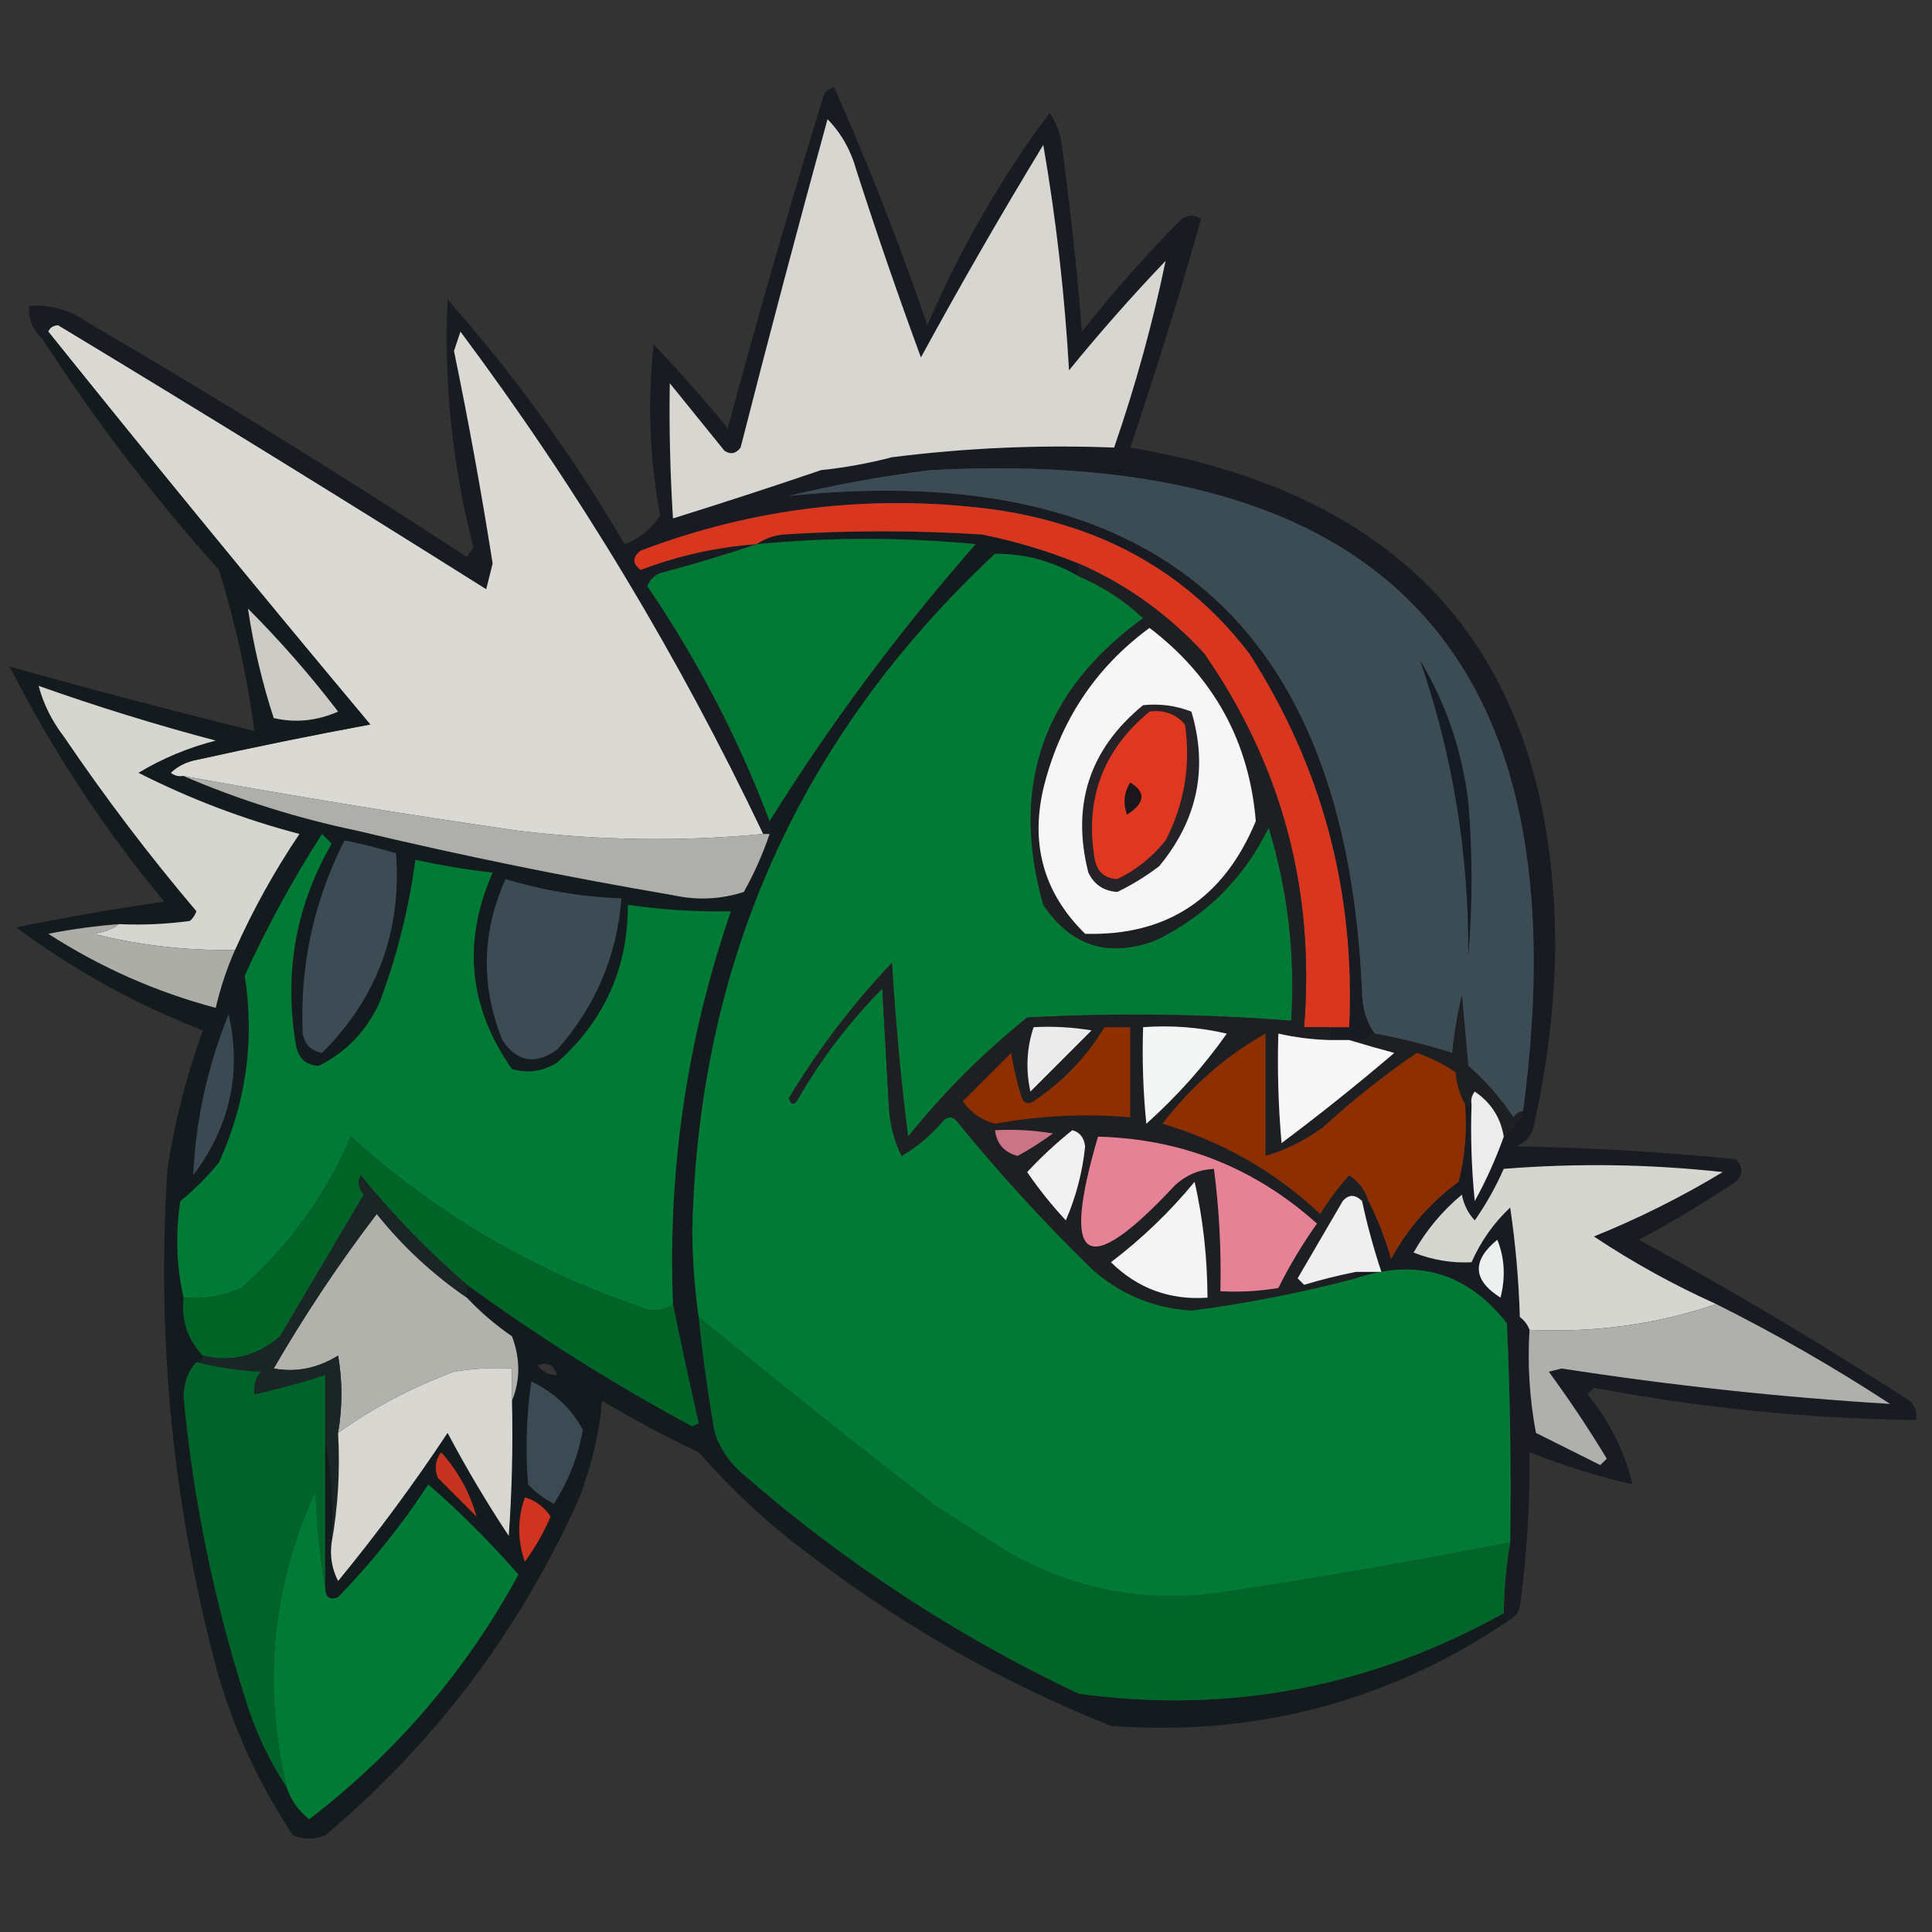 <?xml version="1.0" encoding="UTF-8"?>
<!DOCTYPE svg PUBLIC "-//W3C//DTD SVG 1.1//EN" "http://www.w3.org/Graphics/SVG/1.1/DTD/svg11.dtd">
<svg xmlns="http://www.w3.org/2000/svg" version="1.1" width="300px" height="300px" style="shape-rendering:geometricPrecision; text-rendering:geometricPrecision; image-rendering:optimizeQuality; fill-rule:evenodd; clip-rule:evenodd" xmlns:xlink="http://www.w3.org/1999/xlink">
<rect width="100%" height="100%" fill="#333333" stroke="none"/>
<g><path style="opacity:0.916" fill="#161a20" d="M 234.5,251.5 C 233.833,251.5 233.5,251.167 233.5,250.5C 233.552,246.802 233.886,243.135 234.5,239.5C 234.667,228.162 234.5,216.828 234,205.5C 227.884,197.663 220.05,195.33 210.5,198.5C 210.5,198.167 210.5,197.833 210.5,197.5C 211.833,197.5 213.167,197.5 214.5,197.5C 213.301,193.901 212.301,190.235 211.5,186.5C 211.833,186.5 212.167,186.5 212.5,186.5C 213.953,189.353 215.119,192.353 216,195.5C 218.597,190.734 222.097,186.734 226.5,183.5C 227.491,179.555 227.824,175.555 227.5,171.5C 227.833,171.5 228.167,171.5 228.5,171.5C 228.334,176.511 228.501,181.511 229,186.5C 230.772,183.29 232.272,179.956 233.5,176.5C 234.878,175.455 235.878,174.122 236.5,172.5C 245.911,102.408 215.245,69.242 144.5,73C 137.089,73.915 129.756,75.248 122.5,77C 179.35,71.181 209.017,96.847 211.5,154C 211.533,156.61 212.2,158.777 213.5,160.5C 212.432,161.434 211.099,161.768 209.5,161.5C 208.5,161.5 207.5,161.5 206.5,161.5C 206.5,160.833 206.5,160.167 206.5,159.5C 207.5,159.5 208.5,159.5 209.5,159.5C 210.459,138.43 205.292,119.096 194,101.5C 187.511,92.999 179.345,86.832 169.5,83C 164.323,81.039 158.99,79.706 153.5,79C 134.913,76.715 116.913,78.882 99.5,85.5C 98.167,86.5 98.167,87.5 99.5,88.5C 105.304,86.272 111.304,84.939 117.5,84.5C 112.664,86.131 107.664,87.631 102.5,89C 101.572,89.388 100.905,90.055 100.5,91C 108.275,102.382 114.608,114.548 119.5,127.5C 119.5,128.167 119.5,128.833 119.5,129.5C 119.167,129.5 118.833,129.5 118.5,129.5C 105.37,101.896 89.704,75.895 71.5,51.5C 71.167,52.5 70.833,53.5 70.5,54.5C 72.761,65.469 74.761,76.469 76.5,87.5C 76.167,88.833 75.833,90.167 75.5,91.5C 53.455,77.619 31.289,63.953 9,50.5C 8.235,50.57 7.735,50.903 7.5,51.5C 7.5,52.167 7.167,52.5 6.5,52.5C 5.069,51.22 4.402,49.553 4.5,47.5C 7.794,47.259 10.793,48.092 13.5,50C 33.502,61.665 53.169,73.832 72.5,86.5C 72.833,86 73.167,85.5 73.5,85C 70.244,72.314 68.91,59.481 69.5,46.5C 79.879,58.245 89.046,70.911 97,84.5C 99.391,83.571 101.225,82.071 102.5,80C 100.863,71.2 100.53,62.366 101.5,53.5C 105.49,57.659 109.324,61.993 113,66.5C 117.689,49.077 122.689,31.743 128,14.5C 128.414,14.043 128.914,13.709 129.5,13.5C 134.869,25.58 139.703,37.913 144,50.5C 149.07,38.683 155.403,27.683 163,17.5C 164.163,19.285 164.83,21.285 165,23.5C 166.264,32.804 167.264,42.137 168,51.5C 172.814,45.385 177.981,39.551 183.5,34C 184.5,33.333 185.5,33.333 186.5,34C 183.146,45.898 179.479,57.731 175.5,69.5C 219.362,76.853 241.362,102.687 241.5,147C 241.359,156.626 240.193,166.126 238,175.5C 237.5,176.667 236.667,177.5 235.5,178C 246.866,178.206 258.199,178.873 269.5,180C 270.731,181.183 270.731,182.349 269.5,183.5C 264.666,186.752 259.666,189.752 254.5,192.5C 268.831,200.33 282.831,208.663 296.5,217.5C 297.386,218.325 297.719,219.325 297.5,220.5C 280.675,220.284 264.008,218.618 247.5,215.5C 247.167,215.833 246.833,216.167 246.5,216.5C 249.904,220.642 252.238,225.309 253.5,230.5C 248.04,229.236 242.707,227.569 237.5,225.5C 237.598,233.536 237.098,241.536 236,249.5C 235.722,250.416 235.222,251.082 234.5,251.5 Z"/></g>
<g><path style="opacity:1" fill="#d7d6d1" d="M 128.5,18.5 C 130.64,20.701 132.14,23.367 133,26.5C 136.136,36.242 139.469,45.908 143,55.5C 149.081,44.337 155.414,33.337 162,22.5C 163.99,33.989 165.323,45.656 166,57.5C 170.765,51.646 175.765,45.979 181,40.5C 178.976,50.252 176.31,59.919 173,69.5C 161.558,69.043 150.058,69.543 138.5,71C 134.886,71.945 131.219,72.612 127.5,73C 119.846,75.607 112.179,78.107 104.5,80.5C 104.059,73.493 103.892,66.493 104,59.5C 106.833,63 109.667,66.5 112.5,70C 113.449,70.617 114.282,70.451 115,69.5C 119.349,52.438 123.849,35.438 128.5,18.5 Z"/></g>
<g><path style="opacity:1" fill="#dad9d3" d="M 7.5,51.5 C 7.735,50.903 8.235,50.57 9,50.5C 31.289,63.953 53.455,77.619 75.5,91.5C 75.833,90.167 76.167,88.833 76.5,87.5C 74.761,76.469 72.761,65.469 70.5,54.5C 70.833,53.5 71.167,52.5 71.5,51.5C 89.704,75.895 105.37,101.896 118.5,129.5C 105.98,130.702 93.314,130.536 80.5,129C 63.11,126.489 45.777,123.655 28.5,120.5C 27.761,120.631 27.094,120.464 26.5,120C 27.623,118.956 28.956,118.29 30.5,118C 39.48,116.004 48.48,114.171 57.5,112.5C 40.575,92.28 23.909,71.947 7.5,51.5 Z"/></g>
<g><path style="opacity:0.932" fill="#131a1e" d="M 7.5,51.5 C 23.909,71.947 40.575,92.28 57.5,112.5C 48.48,114.171 39.48,116.004 30.5,118C 28.956,118.29 27.623,118.956 26.5,120C 27.094,120.464 27.761,120.631 28.5,120.5C 37.105,124.2 46.105,127.033 55.5,129C 71.731,132.872 88.064,136.205 104.5,139C 108.211,139.825 111.878,139.659 115.5,138.5C 117.12,135.596 118.453,132.596 119.5,129.5C 119.5,128.833 119.5,128.167 119.5,127.5C 128.907,112.41 139.573,98.077 151.5,84.5C 140.17,83.406 128.836,83.406 117.5,84.5C 118.609,83.71 119.942,83.21 121.5,83C 131.833,82.333 142.167,82.333 152.5,83C 157.673,84.041 162.673,85.541 167.5,87.5C 167.5,88.167 167.5,88.833 167.5,89.5C 163.442,87.128 159.109,85.961 154.5,86C 124.146,114.379 108.479,149.379 107.5,191C 107.528,195.58 107.861,200.08 108.5,204.5C 109.099,210.524 109.932,216.524 111,222.5C 111.883,225.102 113.383,227.269 115.5,229C 131.212,242.693 148.545,254.027 167.5,263C 190.785,266.185 212.785,262.018 233.5,250.5C 233.5,251.167 233.833,251.5 234.5,251.5C 215.834,264.168 195.167,269.668 172.5,268C 155.965,261.401 140.632,252.734 126.5,242C 119.89,237.19 113.89,231.69 108.5,225.5C 103.341,223.088 98.341,220.421 93.5,217.5C 93.087,222.349 91.921,227.349 90,232.5C 80.822,253.032 67.656,270.532 50.5,285C 48.833,285.667 47.167,285.667 45.5,285C 40.478,277.453 36.645,269.287 34,260.5C 26.918,234.648 24.251,208.315 26,181.5C 27.135,174.125 28.968,166.959 31.5,160C 21.061,155.95 11.395,150.616 2.5,144C 10.102,142.45 17.768,141.117 25.5,140C 16.096,128.673 8.096,116.506 1.5,103.5C 14.11,107.037 26.777,110.37 39.5,113.5C 38.368,105.009 36.535,96.676 34,88.5C 23.851,77.193 14.684,65.193 6.5,52.5C 7.167,52.5 7.5,52.167 7.5,51.5 Z M 86.5,213.5 C 85.244,213.539 84.244,213.039 83.5,212C 84.998,211.415 85.998,211.915 86.5,213.5 Z"/></g>
<g><path style="opacity:1" fill="#3c4c55" d="M 236.5,172.5 C 235.883,172.611 235.383,172.944 235,173.5C 233.039,170.537 230.706,167.871 228,165.5C 227.667,161.833 227.333,158.167 227,154.5C 226.304,157.478 225.804,160.478 225.5,163.5C 221.578,162.248 217.578,161.248 213.5,160.5C 212.2,158.777 211.533,156.61 211.5,154C 209.017,96.847 179.35,71.181 122.5,77C 129.756,75.248 137.089,73.915 144.5,73C 215.245,69.242 245.911,102.408 236.5,172.5 Z"/></g>
<g><path style="opacity:1" fill="#d93620" d="M 206.5,159.5 C 205.167,159.5 203.833,159.5 202.5,159.5C 204.215,138.207 199.049,118.874 187,101.5C 181.436,95.422 174.936,90.755 167.5,87.5C 162.673,85.541 157.673,84.041 152.5,83C 142.167,82.333 131.833,82.333 121.5,83C 119.942,83.21 118.609,83.71 117.5,84.5C 111.304,84.939 105.304,86.272 99.5,88.5C 98.167,87.5 98.167,86.5 99.5,85.5C 116.913,78.882 134.913,76.715 153.5,79C 158.99,79.706 164.323,81.039 169.5,83C 179.345,86.832 187.511,92.999 194,101.5C 205.292,119.096 210.459,138.43 209.5,159.5C 208.5,159.5 207.5,159.5 206.5,159.5 Z"/></g>
<g><path style="opacity:1" fill="#007935" d="M 119.5,127.5 C 114.608,114.548 108.275,102.382 100.5,91C 100.905,90.055 101.572,89.388 102.5,89C 107.664,87.631 112.664,86.131 117.5,84.5C 128.836,83.406 140.17,83.406 151.5,84.5C 139.573,98.077 128.907,112.41 119.5,127.5 Z"/></g>
<g><path style="opacity:1" fill="#007a35" d="M 167.5,89.5 C 171.22,91.05 174.553,93.217 177.5,96C 161.959,107.244 156.792,122.078 162,140.5C 166.325,146.941 172.158,148.774 179.5,146C 187.333,142.167 193.167,136.333 197,128.5C 199.978,138.257 201.144,148.257 200.5,158.5C 186.855,157.427 173.188,157.26 159.5,158C 152.667,163.5 146.5,169.667 141,176.5C 139.887,167.581 139.054,158.581 138.5,149.5C 132.431,155.907 127.097,162.907 122.5,170.5C 122.846,171.696 123.346,171.696 124,170.5C 127.606,164.293 131.939,158.627 137,153.5C 137.333,159.5 137.667,165.5 138,171.5C 138.118,174.371 138.784,177.038 140,179.5C 142.46,178.042 144.627,176.209 146.5,174C 147.167,173.333 147.833,173.333 148.5,174C 155.033,182.046 162.033,189.712 169.5,197C 173.898,200.948 179.065,203.114 185,203.5C 193.678,202.368 202.178,200.702 210.5,198.5C 220.05,195.33 227.884,197.663 234,205.5C 234.5,216.828 234.667,228.162 234.5,239.5C 220.261,242.296 205.927,244.796 191.5,247C 179.054,249.192 167.388,247.192 156.5,241C 152.833,238.667 149.167,236.333 145.5,234C 133.004,224.333 120.67,214.5 108.5,204.5C 107.861,200.08 107.528,195.58 107.5,191C 108.479,149.379 124.146,114.379 154.5,86C 159.109,85.961 163.442,87.128 167.5,89.5 Z"/></g>
<g><path style="opacity:1" fill="#1d1f22" d="M 167.5,87.5 C 174.936,90.755 181.436,95.422 187,101.5C 199.049,118.874 204.215,138.207 202.5,159.5C 203.833,159.5 205.167,159.5 206.5,159.5C 206.5,160.167 206.5,160.833 206.5,161.5C 203.794,161.425 201.127,161.092 198.5,160.5C 198.334,166.176 198.501,171.843 199,177.5C 204.978,173.023 210.811,168.357 216.5,163.5C 214.031,162.832 211.698,162.165 209.5,161.5C 211.099,161.768 212.432,161.434 213.5,160.5C 217.578,161.248 221.578,162.248 225.5,163.5C 225.804,160.478 226.304,157.478 227,154.5C 227.333,158.167 227.667,161.833 228,165.5C 230.706,167.871 233.039,170.537 235,173.5C 235.383,172.944 235.883,172.611 236.5,172.5C 235.878,174.122 234.878,175.455 233.5,176.5C 233.019,173.545 231.519,171.211 229,169.5C 228.536,170.094 228.369,170.761 228.5,171.5C 228.167,171.5 227.833,171.5 227.5,171.5C 226.698,170.048 226.198,168.382 226,166.5C 224.139,165.236 222.139,164.236 220,163.5C 214.911,166.967 210.078,170.801 205.5,175C 202.714,177.06 199.714,178.56 196.5,179.5C 196.5,173.167 196.5,166.833 196.5,160.5C 190.358,163.957 185.025,168.624 180.5,174.5C 189.815,177.238 197.982,181.905 205,188.5C 206.308,186.359 207.808,184.359 209.5,182.5C 210.984,183.467 211.984,184.8 212.5,186.5C 212.167,186.5 211.833,186.5 211.5,186.5C 210.425,185.438 209.425,185.438 208.5,186.5C 206.167,190.5 203.833,194.5 201.5,198.5C 201.833,198.833 202.167,199.167 202.5,199.5C 205.144,198.705 207.811,198.038 210.5,197.5C 210.5,197.833 210.5,198.167 210.5,198.5C 202.178,200.702 193.678,202.368 185,203.5C 179.065,203.114 173.898,200.948 169.5,197C 162.033,189.712 155.033,182.046 148.5,174C 147.833,173.333 147.167,173.333 146.5,174C 144.627,176.209 142.46,178.042 140,179.5C 138.784,177.038 138.118,174.371 138,171.5C 137.667,165.5 137.333,159.5 137,153.5C 131.939,158.627 127.606,164.293 124,170.5C 123.346,171.696 122.846,171.696 122.5,170.5C 127.097,162.907 132.431,155.907 138.5,149.5C 139.054,158.581 139.887,167.581 141,176.5C 146.5,169.667 152.667,163.5 159.5,158C 173.188,157.26 186.855,157.427 200.5,158.5C 201.144,148.257 199.978,138.257 197,128.5C 193.167,136.333 187.333,142.167 179.5,146C 172.158,148.774 166.325,146.941 162,140.5C 156.792,122.078 161.959,107.244 177.5,96C 174.553,93.217 171.22,91.05 167.5,89.5C 167.5,88.833 167.5,88.167 167.5,87.5 Z"/></g>
<g><path style="opacity:1" fill="#cccbc6" d="M 38.5,94.5 C 43.488,99.492 48.154,104.825 52.5,110.5C 49.179,111.949 45.846,112.282 42.5,111.5C 40.693,105.937 39.359,100.27 38.5,94.5 Z"/></g>
<g><path style="opacity:1" fill="#f6f6f6" d="M 178.5,97.5 C 188.47,105.112 193.97,115.112 195,127.5C 190.025,139.518 181.192,145.352 168.5,145C 162.147,138.773 159.98,131.273 162,122.5C 164.544,112.042 170.044,103.708 178.5,97.5 Z"/></g>
<g><path style="opacity:1" fill="#d6d6d0" d="M 36.5,147.5 C 29.059,147.649 21.725,146.816 14.5,145C 16.058,144.79 17.392,144.29 18.5,143.5C 22.182,143.665 25.848,143.499 29.5,143C 29.957,142.586 30.291,142.086 30.5,141.5C 23.181,132.859 16.348,123.859 10,114.5C 8.066,111.966 6.732,109.299 6,106.5C 15.029,109.708 24.196,112.541 33.5,115C 29.234,116.087 25.234,117.754 21.5,120C 29.481,124.05 37.814,127.216 46.5,129.5C 42.647,135.205 39.314,141.205 36.5,147.5 Z"/></g>
<g><path style="opacity:1" fill="#262328" d="M 177.5,109.5 C 180.119,109.232 182.619,109.565 185,110.5C 187.617,119.308 185.95,127.308 180,134.5C 177.942,136.068 175.775,137.402 173.5,138.5C 171.399,138.368 169.899,137.368 169,135.5C 166.337,124.988 169.171,116.322 177.5,109.5 Z"/></g>
<g><path style="opacity:1" fill="#df3720" d="M 178.5,110.5 C 180.722,110.178 182.556,110.845 184,112.5C 184.923,118.811 183.923,124.811 181,130.5C 178.906,133.103 176.406,135.103 173.5,136.5C 171.575,136.41 170.408,135.41 170,133.5C 168.392,124.154 171.225,116.487 178.5,110.5 Z"/></g>
<g><path style="opacity:1" fill="#1a161b" d="M 175.5,121.5 C 177.984,123.028 177.818,124.694 175,126.5C 174.36,124.735 174.527,123.068 175.5,121.5 Z"/></g>
<g><path style="opacity:1" fill="#aeaeaa" d="M 28.5,120.5 C 45.777,123.655 63.11,126.489 80.5,129C 93.314,130.536 105.98,130.702 118.5,129.5C 118.833,129.5 119.167,129.5 119.5,129.5C 118.453,132.596 117.12,135.596 115.5,138.5C 111.878,139.659 108.211,139.825 104.5,139C 88.064,136.205 71.731,132.872 55.5,129C 46.105,127.033 37.105,124.2 28.5,120.5 Z"/></g>
<g><path style="opacity:1" fill="#141b22" d="M 220.5,102.5 C 224.518,109.204 227.018,116.537 228,124.5C 228.667,132.5 228.667,140.5 228,148.5C 228.108,132.677 225.608,117.344 220.5,102.5 Z"/></g>
<g><path style="opacity:1" fill="#007a35" d="M 104.5,202.5 C 103.054,203.613 101.387,203.78 99.5,203C 82.621,197.232 67.621,188.399 54.5,176.5C 50.613,185.564 44.947,193.397 37.5,200C 34.649,201.289 31.649,201.789 28.5,201.5C 27.389,196.584 27.222,191.584 28,186.5C 30.194,184.728 32.194,182.728 34,180.5C 38.226,171.211 39.559,161.544 38,151.5C 41.492,143.847 45.492,136.513 50,129.5C 50.5,130 51,130.5 51.5,131C 45.867,140.785 44.034,151.285 46,162.5C 46.408,164.41 47.575,165.41 49.5,165.5C 53.831,163.334 56.998,160 59,155.5C 61.662,148.353 63.495,141.02 64.5,133.5C 68.462,134.376 72.462,135.042 76.5,135.5C 71.766,146.257 72.766,156.424 79.5,166C 81.971,166.706 84.305,166.373 86.5,165C 93.836,158.494 97.502,150.328 97.5,140.5C 102.797,141.275 108.13,141.608 113.5,141.5C 106.679,161.244 103.679,181.577 104.5,202.5 Z"/></g>
<g><path style="opacity:1" fill="#3c4b54" d="M 53.5,130.5 C 56.189,131.038 58.856,131.705 61.5,132.5C 62.387,144.64 58.554,154.974 50,163.5C 48.347,163.18 47.347,162.18 47,160.5C 46.547,149.93 48.714,139.93 53.5,130.5 Z"/></g>
<g><path style="opacity:1" fill="#3c4b54" d="M 78.5,136.5 C 84.362,138.272 90.362,139.272 96.5,139.5C 95.789,148.472 92.455,156.306 86.5,163C 83.098,165.398 80.265,164.898 78,161.5C 74.629,153.09 74.795,144.756 78.5,136.5 Z"/></g>
<g><path style="opacity:1" fill="#adada8" d="M 18.5,143.5 C 17.392,144.29 16.058,144.79 14.5,145C 21.725,146.816 29.059,147.649 36.5,147.5C 35.216,150.402 34.216,153.402 33.5,156.5C 24.263,154.05 15.596,150.217 7.5,145C 11.145,144.281 14.812,143.781 18.5,143.5 Z"/></g>
<g><path style="opacity:1" fill="#3a4952" d="M 35.5,157.5 C 37.546,166.565 35.713,174.898 30,182.5C 30.402,173.889 32.235,165.555 35.5,157.5 Z"/></g>
<g><path style="opacity:1" fill="#ebebec" d="M 160.5,159.5 C 163.518,159.335 166.518,159.502 169.5,160C 166.333,163.167 163.167,166.333 160,169.5C 159.253,166.076 159.42,162.743 160.5,159.5 Z"/></g>
<g><path style="opacity:1" fill="#8f2f00" d="M 171.5,159.5 C 172.833,159.5 174.167,159.5 175.5,159.5C 175.5,164.167 175.5,168.833 175.5,173.5C 168.547,172.882 161.547,173.215 154.5,174.5C 152.444,173.952 150.777,172.786 149.5,171C 152,168.5 154.5,166 157,163.5C 157.373,165.698 157.873,167.865 158.5,170C 158.85,171.257 159.517,171.591 160.5,171C 165.066,167.936 168.733,164.102 171.5,159.5 Z"/></g>
<g><path style="opacity:1" fill="#f4f5f5" d="M 177.5,159.5 C 181.884,159.174 186.217,159.508 190.5,160.5C 186.89,165.613 182.723,170.28 178,174.5C 177.501,169.511 177.334,164.511 177.5,159.5 Z"/></g>
<g><path style="opacity:1" fill="#f7f7f8" d="M 206.5,161.5 C 207.5,161.5 208.5,161.5 209.5,161.5C 211.698,162.165 214.031,162.832 216.5,163.5C 210.811,168.357 204.978,173.023 199,177.5C 198.501,171.843 198.334,166.176 198.5,160.5C 201.127,161.092 203.794,161.425 206.5,161.5 Z"/></g>
<g><path style="opacity:1" fill="#8e2f01" d="M 227.5,171.5 C 227.824,175.555 227.491,179.555 226.5,183.5C 222.097,186.734 218.597,190.734 216,195.5C 215.119,192.353 213.953,189.353 212.5,186.5C 211.984,184.8 210.984,183.467 209.5,182.5C 207.808,184.359 206.308,186.359 205,188.5C 197.982,181.905 189.815,177.238 180.5,174.5C 185.025,168.624 190.358,163.957 196.5,160.5C 196.5,166.833 196.5,173.167 196.5,179.5C 199.714,178.56 202.714,177.06 205.5,175C 210.078,170.801 214.911,166.967 220,163.5C 222.139,164.236 224.139,165.236 226,166.5C 226.198,168.382 226.698,170.048 227.5,171.5 Z"/></g>
<g><path style="opacity:1" fill="#ececed" d="M 233.5,176.5 C 232.272,179.956 230.772,183.29 229,186.5C 228.501,181.511 228.334,176.511 228.5,171.5C 228.369,170.761 228.536,170.094 229,169.5C 231.519,171.211 233.019,173.545 233.5,176.5 Z"/></g>
<g><path style="opacity:1" fill="#f1f1f1" d="M 166.5,175.5 C 167.649,175.791 168.316,176.624 168.5,178C 168.083,182.018 167.083,185.852 165.5,189.5C 163.296,187.133 161.296,184.633 159.5,182C 161.665,179.669 163.999,177.502 166.5,175.5 Z"/></g>
<g><path style="opacity:1" fill="#006429" d="M 104.5,202.5 C 105.752,208.585 107.085,214.751 108.5,221C 108.167,221.167 107.833,221.333 107.5,221.5C 95.283,214.931 83.616,207.598 72.5,199.5C 66.531,194.364 61.031,188.697 56,182.5C 55.508,183.549 55.674,184.549 56.5,185.5C 52.167,192.833 47.833,200.167 43.5,207.5C 39.908,210.595 35.908,211.595 31.5,210.5C 29.132,208.044 28.132,205.044 28.5,201.5C 31.649,201.789 34.649,201.289 37.5,200C 44.947,193.397 50.613,185.564 54.5,176.5C 67.621,188.399 82.621,197.232 99.5,203C 101.387,203.78 103.054,203.613 104.5,202.5 Z"/></g>
<g><path style="opacity:1" fill="#cb7486" d="M 154.5,175.5 C 157.518,175.335 160.518,175.502 163.5,176C 161.735,177.298 159.901,178.464 158,179.5C 155.926,178.928 154.76,177.595 154.5,175.5 Z"/></g>
<g><path style="opacity:1" fill="#e68295" d="M 170.5,176.5 C 183.505,176.838 194.839,181.338 204.5,190C 202.248,193.168 200.248,196.501 198.5,200C 195.518,200.498 192.518,200.665 189.5,200.5C 189.653,194.131 189.32,187.797 188.5,181.5C 186.217,181.608 184.217,182.441 182.5,184C 168.631,198.892 164.631,196.392 170.5,176.5 Z"/></g>
<g><path style="opacity:1" fill="#d6d6d0" d="M 266.5,202.5 C 257.223,205.653 247.556,206.987 237.5,206.5C 237.217,205.711 236.717,205.044 236,204.5C 235.83,198.804 235.33,193.138 234.5,187.5C 231.949,189.894 229.949,192.727 228.5,196C 225.447,196.158 222.447,195.658 219.5,194.5C 221.435,191.062 223.935,188.062 227,185.5C 227.29,187.044 227.956,188.377 229,189.5C 230.753,186.995 232.253,184.329 233.5,181.5C 244.83,180.592 256.163,180.758 267.5,182C 261.112,185.861 254.446,189.194 247.5,192C 253.539,196.02 259.872,199.52 266.5,202.5 Z"/></g>
<g><path style="opacity:1" fill="#f4f4f4" d="M 185.5,183.5 C 186.81,189.288 187.477,195.288 187.5,201.5C 181.675,201.921 176.675,200.087 172.5,196C 177.336,192.33 181.669,188.164 185.5,183.5 Z"/></g>
<g><path style="opacity:1" fill="#efefef" d="M 211.5,186.5 C 212.301,190.235 213.301,193.901 214.5,197.5C 213.167,197.5 211.833,197.5 210.5,197.5C 207.811,198.038 205.144,198.705 202.5,199.5C 202.167,199.167 201.833,198.833 201.5,198.5C 203.833,194.5 206.167,190.5 208.5,186.5C 209.425,185.438 210.425,185.438 211.5,186.5 Z"/></g>
<g><path style="opacity:1" fill="#b2b2ad" d="M 72.5,201.5 C 74.576,203.719 76.909,205.719 79.5,207.5C 80.806,210.98 80.806,214.313 79.5,217.5C 79.5,215.833 79.5,214.167 79.5,212.5C 76.482,212.335 73.482,212.502 70.5,213C 64.003,215.413 58.003,218.58 52.5,222.5C 53.184,218.446 53.184,214.446 52.5,210.5C 49.281,212.479 45.947,213.145 42.5,212.5C 47.35,204.119 52.684,196.119 58.5,188.5C 62.559,193.562 67.226,197.895 72.5,201.5 Z"/></g>
<g><path style="opacity:1" fill="#eeefef" d="M 232.5,192.5 C 233.638,195.304 233.805,198.304 233,201.5C 228.682,198.777 228.515,195.777 232.5,192.5 Z"/></g>
<g><path style="opacity:1" fill="#afafab" d="M 266.5,202.5 C 275.767,207.135 284.767,212.302 293.5,218C 276.449,216.961 259.449,215.128 242.5,212.5C 241.833,212.667 241.167,212.833 240.5,213C 243.696,217.364 246.696,221.864 249.5,226.5C 249.167,226.833 248.833,227.167 248.5,227.5C 245.167,225.833 241.833,224.167 238.5,222.5C 237.505,217.208 237.172,211.875 237.5,206.5C 247.556,206.987 257.223,205.653 266.5,202.5 Z"/></g>
<g><path style="opacity:1" fill="#006529" d="M 108.5,204.5 C 120.67,214.5 133.004,224.333 145.5,234C 149.167,236.333 152.833,238.667 156.5,241C 167.388,247.192 179.054,249.192 191.5,247C 205.927,244.796 220.261,242.296 234.5,239.5C 233.886,243.135 233.552,246.802 233.5,250.5C 212.785,262.018 190.785,266.185 167.5,263C 148.545,254.027 131.212,242.693 115.5,229C 113.383,227.269 111.883,225.102 111,222.5C 109.932,216.524 109.099,210.524 108.5,204.5 Z"/></g>
<g><path style="opacity:1" fill="#1b2526" d="M 72.5,199.5 C 72.5,200.167 72.5,200.833 72.5,201.5C 67.226,197.895 62.559,193.562 58.5,188.5C 52.684,196.119 47.35,204.119 42.5,212.5C 45.947,213.145 49.281,212.479 52.5,210.5C 53.184,214.446 53.184,218.446 52.5,222.5C 52.822,228.358 52.489,234.025 51.5,239.5C 51.821,233.974 51.488,228.64 50.5,223.5C 50.5,220.167 50.5,216.833 50.5,213.5C 46.901,214.699 43.235,215.699 39.5,216.5C 39.33,215.178 39.663,214.011 40.5,213C 36.975,212.821 33.641,212.321 30.5,211.5C 31.167,211.5 31.5,211.167 31.5,210.5C 35.908,211.595 39.908,210.595 43.5,207.5C 47.833,200.167 52.167,192.833 56.5,185.5C 55.674,184.549 55.508,183.549 56,182.5C 61.031,188.697 66.531,194.364 72.5,199.5 Z"/></g>
<g><path style="opacity:1" fill="#006329" d="M 30.5,211.5 C 33.641,212.321 36.975,212.821 40.5,213C 39.663,214.011 39.33,215.178 39.5,216.5C 43.235,215.699 46.901,214.699 50.5,213.5C 50.5,216.833 50.5,220.167 50.5,223.5C 50.5,231.167 50.5,238.833 50.5,246.5C 49.674,241.684 49.174,236.684 49,231.5C 42.247,246.295 40.747,261.629 44.5,277.5C 41.679,273.233 39.512,268.567 38,263.5C 33.176,248.355 30.009,232.855 28.5,217C 28.547,214.705 29.213,212.871 30.5,211.5 Z"/></g>
<g><path style="opacity:1" fill="#d8d7d1" d="M 79.5,217.5 C 79.666,224.508 79.5,231.508 79,238.5C 75.582,233.332 72.415,227.998 69.5,222.5C 64.251,230.425 58.584,238.091 52.5,245.5C 51.534,243.604 51.201,241.604 51.5,239.5C 52.489,234.025 52.822,228.358 52.5,222.5C 58.003,218.58 64.003,215.413 70.5,213C 73.482,212.502 76.482,212.335 79.5,212.5C 79.5,214.167 79.5,215.833 79.5,217.5 Z"/></g>
<g><path style="opacity:1" fill="#3b4a53" d="M 82.5,214.5 C 86.053,216.224 88.719,218.724 90.5,222C 89.778,226.169 88.278,230.003 86,233.5C 84.488,232.743 83.154,231.743 82,230.5C 81.568,225.154 81.734,219.82 82.5,214.5 Z"/></g>
<g><path style="opacity:1" fill="#c63320" d="M 68.5,225.5 C 71.149,228.471 72.982,231.804 74,235.5C 72,233.5 70,231.5 68,229.5C 67.421,228.072 67.588,226.738 68.5,225.5 Z"/></g>
<g><path style="opacity:1" fill="#007a35" d="M 44.5,277.5 C 40.747,261.629 42.247,246.295 49,231.5C 49.174,236.684 49.674,241.684 50.5,246.5C 50.517,248.028 51.184,248.528 52.5,248C 57.767,242.575 62.434,236.742 66.5,230.5C 71.5,234.833 76.167,239.5 80.5,244.5C 72.359,259.474 61.525,272.141 48,282.5C 46.331,281.154 45.164,279.487 44.5,277.5 Z"/></g>
<g><path style="opacity:1" fill="#ce3420" d="M 81.5,232.5 C 83.2,233.016 84.533,234.016 85.5,235.5C 84.42,237.996 83.086,240.33 81.5,242.5C 80.334,239.163 80.334,235.83 81.5,232.5 Z"/></g>
</svg>
